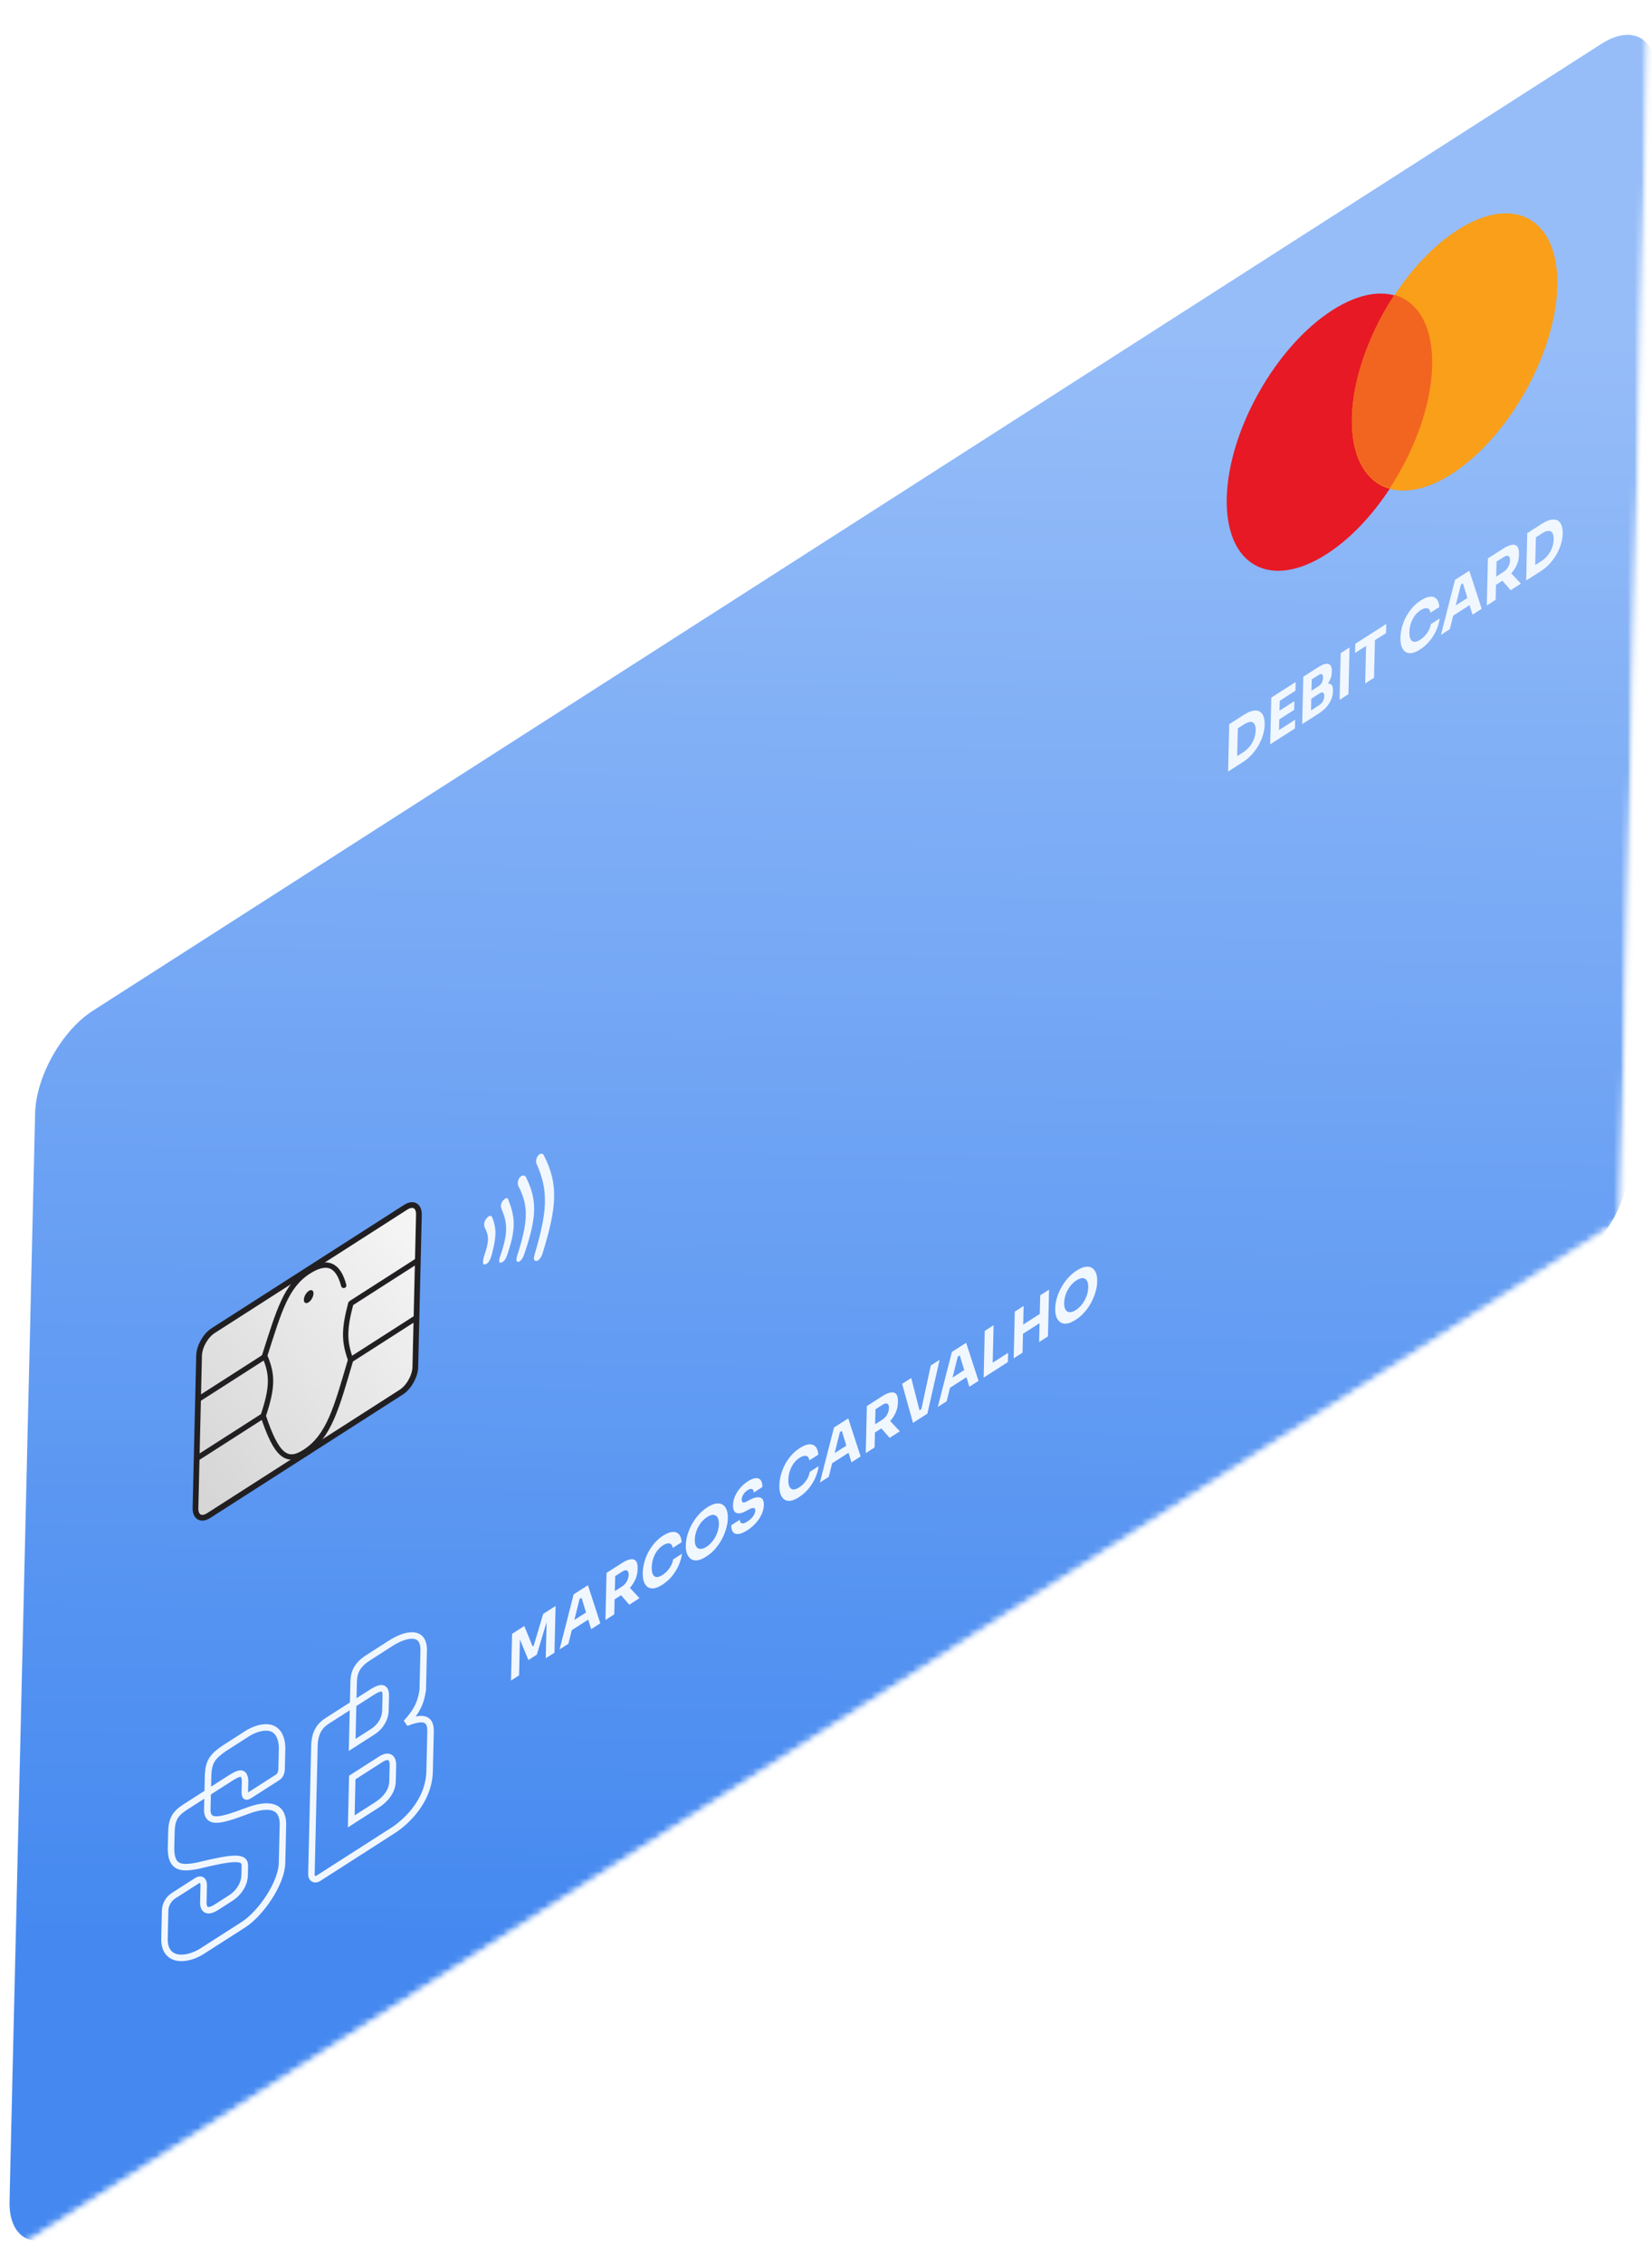 <svg  viewBox="0 0 238 326" fill="none" xmlns="http://www.w3.org/2000/svg">
<g id="bank-card">
<mask id="mask0_224_247" style="mask-type:luminance" maskUnits="userSpaceOnUse" x="0" y="0" width="238" height="326">
<g id="clip0_80_82">
<path id="Vector" d="M237.624 -0L4.137 149.622L-0.001 325.487L233.487 175.865L237.624 -0Z" fill="white"/>
</g>
</mask>
<g mask="url(#mask0_224_247)">
<g id="Group">
<g id="Mask group">
<mask id="mask1_224_247" style="mask-type:luminance" maskUnits="userSpaceOnUse" x="-1" y="-1" width="239" height="327">
<g id="Group_2">
<path id="Vector_2" d="M237.62 -0.001L4.133 149.621L-0.005 325.486L233.483 175.865L237.62 -0.001Z" fill="white"/>
</g>
</mask>
<g mask="url(#mask1_224_247)">
<g id="Group_3">
<g id="Group_4" filter="url(#filter0_i_224_247)">
<path id="Vector_3" d="M229.536 5.18L12.218 144.44C7.752 147.302 4.032 153.919 3.907 159.221L0.221 315.887C0.096 321.188 3.615 323.167 8.08 320.306L225.398 181.045C229.863 178.184 233.584 171.567 233.709 166.265L237.395 9.599C237.519 4.297 234.001 2.319 229.536 5.18Z" fill="url(#paint0_linear_224_247)"/>
<path id="DEBIT CARD" d="M176.897 109.267L176.93 107.857L177.986 107.181C178.25 107.012 178.489 106.813 178.703 106.585C178.917 106.351 179.102 106.1 179.256 105.831C179.41 105.557 179.529 105.272 179.612 104.977C179.696 104.675 179.741 104.374 179.748 104.073C179.756 103.759 179.723 103.505 179.652 103.309C179.58 103.113 179.471 102.977 179.325 102.901C179.179 102.825 179.001 102.812 178.791 102.862C178.581 102.906 178.344 103.012 178.08 103.181L177.024 103.858L177.057 102.448L178.043 101.816C178.555 101.488 179.001 101.29 179.38 101.223C179.758 101.156 180.073 101.193 180.325 101.334C180.576 101.476 180.759 101.706 180.874 102.026C180.994 102.336 181.049 102.71 181.039 103.146L181.034 103.348C181.025 103.754 180.951 104.198 180.812 104.68C180.678 105.153 180.479 105.632 180.212 106.117C179.946 106.596 179.619 107.054 179.232 107.49C178.845 107.925 178.395 108.307 177.883 108.636L176.897 109.267ZM175.779 109.983L175.94 103.164L177.213 102.348L177.052 109.168L175.779 109.983ZM181.844 106.061L182.002 99.334L183.244 98.538L183.086 105.265L181.844 106.061ZM182.93 105.365L182.96 104.111L185.436 102.525L185.406 103.778L182.93 105.365ZM182.996 102.572L183.026 101.319L185.323 99.847L185.293 101.1L182.996 102.572ZM183.059 99.891L183.089 98.637L185.51 97.085L185.481 98.339L183.059 99.891ZM187.538 102.458L187.565 101.278L188.893 100.428C189.131 100.275 189.311 100.087 189.433 99.863C189.556 99.64 189.62 99.393 189.627 99.122C189.633 98.852 189.578 98.684 189.463 98.619C189.347 98.548 189.17 98.589 188.932 98.741L187.605 99.592L187.626 98.679L188.892 97.869C189.285 97.617 189.633 97.451 189.935 97.372C190.238 97.287 190.474 97.314 190.644 97.454C190.814 97.593 190.894 97.877 190.884 98.307L190.881 98.436C190.872 98.836 190.786 99.229 190.624 99.618C190.462 100 190.229 100.364 189.926 100.71C189.622 101.049 189.248 101.362 188.803 101.647L187.538 102.458ZM186.451 103.154L186.612 96.325L187.853 95.529L187.693 102.358L186.451 103.154ZM187.611 99.352L187.632 98.449L188.75 97.733C188.993 97.577 189.17 97.39 189.283 97.173C189.395 96.956 189.454 96.725 189.459 96.479C189.465 96.221 189.416 96.053 189.311 95.975C189.206 95.897 189.031 95.936 188.788 96.092L187.67 96.808L187.698 95.629L188.738 94.963C189.39 94.545 189.886 94.388 190.225 94.491C190.569 94.591 190.734 94.942 190.72 95.544L190.717 95.683C190.707 96.1 190.608 96.493 190.421 96.861C190.239 97.226 189.995 97.561 189.687 97.867C189.384 98.164 189.039 98.437 188.651 98.686L187.611 99.352ZM191.841 99.654L192 92.927L193.273 92.111L193.114 98.839L191.841 99.654ZM195.528 97.292L195.66 91.698L196.933 90.882L196.801 96.476L195.528 97.292ZM194.065 92.902L194.096 91.584L198.558 88.724L198.527 90.042L194.065 92.902ZM203.426 92.403C202.914 92.731 202.477 92.909 202.114 92.935C201.752 92.956 201.458 92.868 201.234 92.674C201.009 92.473 200.844 92.209 200.74 91.883C200.641 91.547 200.596 91.188 200.605 90.807L200.61 90.605C200.619 90.187 200.686 89.739 200.809 89.26C200.933 88.776 201.115 88.293 201.356 87.812C201.601 87.328 201.905 86.873 202.267 86.448C202.634 86.013 203.063 85.638 203.555 85.323C204.067 84.995 204.517 84.818 204.905 84.793C205.293 84.769 205.598 84.885 205.822 85.141C206.05 85.388 206.179 85.768 206.208 86.282L204.927 87.103C204.897 86.856 204.82 86.678 204.695 86.571C204.57 86.463 204.405 86.424 204.201 86.452C204.001 86.477 203.775 86.57 203.521 86.733C203.268 86.895 203.042 87.092 202.843 87.322C202.643 87.553 202.474 87.806 202.335 88.083C202.202 88.356 202.095 88.648 202.017 88.959C201.943 89.26 201.903 89.57 201.895 89.89C201.888 90.203 201.915 90.47 201.976 90.691C202.042 90.903 202.14 91.064 202.27 91.174C202.406 91.275 202.573 91.313 202.772 91.288C202.972 91.257 203.201 91.159 203.459 90.993C203.853 90.741 204.186 90.415 204.461 90.016C204.74 89.612 204.913 89.193 204.98 88.757L206.253 87.942C206.194 88.463 206.044 89.004 205.802 89.565C205.564 90.116 205.244 90.642 204.84 91.144C204.441 91.635 203.97 92.055 203.426 92.403ZM206.442 90.298L208.47 82.372L210.527 81.054L212.309 86.538L210.99 87.384L209.556 82.702L209.955 82.637L208.954 83.279L209.377 82.817L207.715 89.483L206.442 90.298ZM207.901 87.72L208.319 86.218L210.539 84.796L210.905 85.795L207.901 87.72ZM213.048 86.065L213.208 79.282L214.481 78.466L214.321 85.249L213.048 86.065ZM216.487 83.861L214.894 82.032L216.291 81.137L217.961 82.916L216.487 83.861ZM214.03 83.311L214.058 82.123L215.455 81.227C215.642 81.108 215.803 80.962 215.94 80.79C216.082 80.608 216.191 80.414 216.267 80.208C216.348 79.993 216.392 79.777 216.397 79.562C216.402 79.347 216.367 79.185 216.294 79.075C216.225 78.955 216.122 78.897 215.984 78.901C215.852 78.895 215.693 78.951 215.506 79.071L214.109 79.966L214.139 78.685L215.435 77.855C215.906 77.553 216.313 77.377 216.656 77.327C216.998 77.27 217.259 77.349 217.438 77.561C217.616 77.773 217.699 78.132 217.687 78.635L217.684 78.783C217.672 79.28 217.567 79.756 217.368 80.211C217.174 80.656 216.901 81.072 216.551 81.46C216.206 81.839 215.797 82.179 215.327 82.481L214.03 83.311ZM219.835 81.752L219.868 80.342L220.923 79.666C221.187 79.497 221.426 79.298 221.641 79.07C221.855 78.836 222.039 78.585 222.193 78.317C222.348 78.042 222.466 77.757 222.55 77.462C222.633 77.16 222.679 76.859 222.686 76.558C222.693 76.244 222.661 75.99 222.589 75.794C222.517 75.598 222.408 75.462 222.262 75.386C222.116 75.31 221.938 75.297 221.728 75.347C221.518 75.391 221.281 75.497 221.017 75.666L219.962 76.343L219.995 74.933L220.981 74.301C221.493 73.973 221.938 73.775 222.317 73.708C222.696 73.641 223.011 73.678 223.262 73.819C223.514 73.961 223.697 74.191 223.812 74.511C223.932 74.821 223.987 75.195 223.977 75.631L223.972 75.834C223.962 76.239 223.888 76.683 223.749 77.165C223.616 77.638 223.416 78.117 223.15 78.602C222.884 79.081 222.557 79.539 222.17 79.975C221.782 80.41 221.333 80.792 220.82 81.121L219.835 81.752ZM218.717 82.469L218.877 75.649L220.15 74.833L219.99 81.653L218.717 82.469Z" fill="#F1F7FF"/>
</g>
<g id="Group 6">
<path id="Vector_4" d="M191.117 79.819C199.288 74.582 206.097 62.472 206.326 52.77C206.554 43.068 200.115 39.447 191.944 44.684C183.772 49.92 176.963 62.03 176.735 71.732C176.507 81.434 182.946 85.055 191.117 79.819Z" fill="#E71924"/>
<path id="Vector_5" d="M209.152 68.265C217.323 63.029 224.133 50.919 224.361 41.217C224.589 31.514 218.15 27.894 209.979 33.13C201.808 38.366 194.999 50.477 194.77 60.179C194.542 69.881 200.981 73.501 209.152 68.265Z" fill="#F99F19"/>
</g>
<path id="Vector_6" fill-rule="evenodd" clip-rule="evenodd" d="M200.218 70.331C203.808 64.867 206.191 58.371 206.325 52.698C206.458 47.025 204.312 43.431 200.873 42.471C197.283 47.935 194.899 54.432 194.766 60.105C194.633 65.778 196.779 69.372 200.218 70.331Z" fill="#F26520"/>
<path id="Vector_7" d="M58.44 173.896L30.699 191.672C29.614 192.368 28.71 193.976 28.68 195.265L28.163 217.224C28.133 218.513 28.988 218.994 30.073 218.298L57.814 200.522C58.899 199.826 59.804 198.217 59.834 196.929L60.351 174.969C60.381 173.681 59.526 173.2 58.44 173.896Z" fill="url(#paint1_linear_224_247)" stroke="#211F21" stroke-width="0.824"/>
<path id="Vector_8" d="M28.641 201.504L38.119 195.43" stroke="#211F21" stroke-width="0.768" stroke-linecap="round"/>
<path id="Vector_9" d="M28.441 210.013L37.712 204.072" stroke="#211F21" stroke-width="0.768" stroke-linecap="round"/>
<path id="Vector_10" d="M50.637 195.792L59.884 189.866" stroke="#211F21" stroke-width="0.768" stroke-linecap="round"/>
<path id="Vector_11" d="M50.695 187.645L60.081 181.631" stroke="#211F21" stroke-width="0.768" stroke-linecap="round"/>
<path id="Vector_12" d="M44.452 187.589C44.835 187.344 45.154 186.776 45.164 186.321C45.175 185.867 44.873 185.697 44.49 185.942C44.107 186.188 43.788 186.755 43.778 187.21C43.767 187.665 44.069 187.835 44.452 187.589Z" fill="#211F21"/>
<path id="Vector_13" d="M76.997 180.772C78.822 174.598 79.084 171.605 77.306 167.648C77.118 167.228 77.33 166.642 77.563 166.402C77.797 166.162 78.152 166.025 78.359 166.432C80.466 170.572 80.256 173.785 78.139 180.632C77.895 181.329 77.461 181.676 77.205 181.636C76.905 181.59 76.843 181.293 76.997 180.772Z" fill="#F1F7FF"/>
<path id="Vector_14" d="M74.868 169.616C74.633 169.902 74.473 170.517 74.723 170.925C76.188 173.771 76.072 176.009 74.487 180.944C74.315 181.45 74.405 181.829 74.696 181.757C75.039 181.672 75.349 181.186 75.518 180.689C77.329 175.363 77.432 172.904 75.779 169.573C75.627 169.265 75.219 169.188 74.868 169.616Z" fill="#F1F7FF"/>
<path id="Vector_15" d="M72.511 172.882C72.16 173.241 72.088 173.737 72.254 174.128C73.112 176.165 73.223 177.544 72.095 180.853C71.877 181.444 71.797 181.973 72.185 181.877C72.573 181.781 72.861 181.355 73.004 180.947C74.445 176.856 74.182 175.249 73.198 172.712C73.114 172.496 72.861 172.522 72.511 172.882Z" fill="#F1F7FF"/>
<path id="Vector_16" d="M70.059 175.535C69.706 176.032 69.647 176.479 69.911 176.981C70.462 178.053 70.43 178.874 69.824 180.687C69.543 181.496 69.445 182.282 69.904 182.123C70.363 181.964 70.573 181.637 70.848 180.707C71.486 178.313 71.57 177.137 70.971 175.491C70.834 175.052 70.528 174.964 70.059 175.535Z" fill="#F1F7FF"/>
<path id="Vector_17" d="M49.518 185.153C48.715 182.134 47.101 181.43 44.442 183.133C41.206 185.207 40.222 188.719 38.123 195.294C39.305 197.997 39.273 199.882 37.919 203.94C39.825 209.671 41.309 210.861 43.945 209.136C47.412 206.914 48.481 202.792 50.518 195.867C49.593 193.292 49.528 191.585 50.535 187.773" stroke="#211F21" stroke-width="0.768" stroke-linecap="round"/>
<path id="Vector_18" d="M44.864 269.979L45.299 251.484C45.347 249.48 46.127 248.524 47.153 247.867C47.153 247.867 52.413 244.497 53.44 243.838C54.466 243.181 55.617 242.595 55.577 244.29C55.537 245.986 55.548 245.523 55.526 246.448C55.504 247.373 54.97 248.627 53.687 249.449C52.403 250.271 50.736 251.34 50.736 251.34C50.736 251.34 50.919 243.581 50.95 242.246C50.981 240.911 51.405 239.829 53.053 238.773C54.702 237.717 54.079 238.115 56.26 236.718C58.441 235.32 61.108 234.74 61.038 237.755C60.967 240.77 60.903 243.458 60.903 243.458C60.603 245.472 59.9 246.653 58.518 248.175C61.07 247.146 62.07 247.568 62.027 249.418C62.027 249.418 62.002 250.496 61.893 255.12C61.784 259.744 58.049 262.745 56.638 263.649C55.227 264.554 55.74 264.225 55.74 264.225C53.43 265.705 45.862 270.554 45.862 270.554C45.349 270.883 44.85 270.596 44.864 269.979ZM50.61 262.047L50.752 256.035C50.752 256.035 53.702 254.145 54.857 253.405C56.012 252.665 56.631 253.179 56.606 254.258C56.58 255.337 56.551 256.57 56.551 256.57C56.519 257.957 55.607 259.148 54.324 259.971L50.603 262.355L50.61 262.047Z" stroke="#F1F7FF" stroke-width="0.935"/>
<path id="Vector_19" d="M73.618 242.065L73.776 235.338L75.531 234.213L76.738 237.161L76.885 237.067L78.255 232.468L80.04 231.324L79.882 238.051L78.624 238.857L78.759 233.116L78.937 233.02L77.337 238.339L76.126 239.114L74.723 235.72L74.918 235.578L74.782 241.319L73.618 242.065ZM80.617 237.58L82.645 229.654L84.702 228.336L86.484 233.82L85.165 234.666L83.731 229.984L84.13 229.919L83.129 230.561L83.552 230.099L81.89 236.765L80.617 237.58ZM82.076 235.002L82.494 233.5L84.714 232.078L85.08 233.077L82.076 235.002ZM87.223 233.347L87.383 226.564L88.656 225.748L88.496 232.531L87.223 233.347ZM90.662 231.143L89.069 229.314L90.466 228.419L92.136 230.198L90.662 231.143ZM88.205 230.593L88.233 229.405L89.63 228.509C89.817 228.39 89.978 228.244 90.115 228.072C90.257 227.89 90.365 227.696 90.442 227.49C90.523 227.275 90.567 227.059 90.572 226.844C90.577 226.629 90.542 226.467 90.468 226.357C90.4 226.237 90.297 226.179 90.159 226.183C90.027 226.177 89.867 226.233 89.681 226.353L88.284 227.248L88.314 225.967L89.61 225.137C90.081 224.835 90.488 224.659 90.831 224.609C91.173 224.552 91.434 224.631 91.612 224.843C91.791 225.055 91.874 225.413 91.862 225.917L91.859 226.065C91.847 226.562 91.742 227.038 91.542 227.493C91.349 227.938 91.076 228.354 90.726 228.742C90.38 229.121 89.972 229.461 89.501 229.763L88.205 230.593ZM95.421 228.266C94.908 228.594 94.471 228.772 94.109 228.798C93.746 228.819 93.453 228.731 93.228 228.537C93.003 228.336 92.839 228.072 92.734 227.746C92.635 227.41 92.59 227.051 92.599 226.67L92.604 226.468C92.614 226.05 92.68 225.602 92.804 225.123C92.927 224.639 93.109 224.156 93.35 223.675C93.596 223.191 93.9 222.736 94.261 222.31C94.628 221.876 95.057 221.501 95.549 221.186C96.061 220.857 96.511 220.681 96.899 220.656C97.287 220.632 97.593 220.747 97.816 221.004C98.045 221.251 98.173 221.631 98.202 222.145L96.921 222.966C96.891 222.719 96.814 222.541 96.689 222.434C96.564 222.326 96.4 222.287 96.195 222.315C95.996 222.34 95.769 222.433 95.516 222.596C95.262 222.758 95.036 222.955 94.837 223.185C94.638 223.416 94.469 223.669 94.33 223.946C94.196 224.219 94.09 224.511 94.011 224.822C93.938 225.123 93.897 225.433 93.89 225.753C93.882 226.066 93.909 226.333 93.97 226.554C94.037 226.766 94.135 226.927 94.265 227.037C94.4 227.138 94.567 227.176 94.766 227.151C94.966 227.12 95.195 227.022 95.454 226.856C95.847 226.604 96.181 226.278 96.455 225.879C96.735 225.475 96.908 225.056 96.974 224.62L98.247 223.805C98.189 224.326 98.038 224.867 97.796 225.428C97.559 225.979 97.238 226.505 96.834 227.007C96.435 227.498 95.964 227.918 95.421 228.266ZM101.744 224.214C101.232 224.542 100.787 224.724 100.409 224.761C100.036 224.788 99.73 224.709 99.49 224.524C99.25 224.333 99.072 224.074 98.958 223.749C98.848 223.419 98.798 223.067 98.807 222.693L98.811 222.49C98.821 222.072 98.893 221.621 99.027 221.136C99.166 220.641 99.366 220.147 99.627 219.652C99.889 219.158 100.21 218.692 100.593 218.253C100.975 217.808 101.415 217.427 101.912 217.108C102.408 216.79 102.843 216.611 103.216 216.572C103.589 216.527 103.899 216.589 104.144 216.758C104.39 216.927 104.573 217.176 104.693 217.505C104.812 217.827 104.867 218.198 104.857 218.615L104.853 218.818C104.844 219.193 104.773 219.623 104.639 220.108C104.505 220.593 104.31 221.09 104.053 221.6C103.797 222.103 103.475 222.585 103.087 223.045C102.704 223.496 102.257 223.885 101.744 224.214ZM101.778 222.804C102.047 222.631 102.289 222.422 102.503 222.175C102.723 221.925 102.911 221.654 103.065 221.361C103.225 221.065 103.347 220.763 103.431 220.456C103.514 220.148 103.56 219.847 103.567 219.552C103.574 219.238 103.539 218.979 103.462 218.774C103.391 218.56 103.28 218.407 103.129 218.316C102.984 218.216 102.806 218.181 102.597 218.213C102.387 218.244 102.148 218.346 101.878 218.518C101.609 218.691 101.368 218.897 101.153 219.138C100.938 219.378 100.751 219.646 100.591 219.942C100.437 220.229 100.318 220.529 100.234 220.843C100.15 221.151 100.105 221.461 100.097 221.775C100.09 222.07 100.123 222.321 100.194 222.53C100.266 222.738 100.374 222.892 100.52 222.993C100.67 223.09 100.85 223.126 101.06 223.1C101.269 223.075 101.509 222.976 101.778 222.804ZM107.669 220.417C107.157 220.745 106.727 220.927 106.38 220.962C106.033 220.991 105.772 220.897 105.599 220.682C105.426 220.46 105.345 220.131 105.355 219.695L106.589 218.904C106.585 219.076 106.62 219.211 106.694 219.308C106.773 219.403 106.895 219.443 107.058 219.429C107.222 219.409 107.435 219.314 107.699 219.145C107.937 218.993 108.137 218.828 108.299 218.652C108.462 218.475 108.586 218.296 108.671 218.114C108.757 217.926 108.802 217.745 108.806 217.573C108.811 217.358 108.738 217.239 108.586 217.216C108.433 217.186 108.184 217.264 107.839 217.449L107.413 217.677C106.85 217.983 106.405 218.063 106.077 217.916C105.749 217.769 105.592 217.397 105.606 216.801C105.616 216.371 105.711 215.945 105.889 215.522C106.072 215.096 106.321 214.701 106.635 214.336C106.95 213.965 107.319 213.643 107.743 213.371C108.188 213.086 108.566 212.935 108.878 212.917C109.194 212.889 109.434 212.987 109.597 213.209C109.76 213.425 109.837 213.755 109.826 214.197L108.584 214.993C108.588 214.827 108.558 214.698 108.494 214.606C108.43 214.508 108.332 214.459 108.199 214.459C108.072 214.456 107.91 214.517 107.713 214.643C107.527 214.763 107.368 214.901 107.237 215.057C107.111 215.21 107.016 215.372 106.951 215.54C106.886 215.703 106.852 215.858 106.848 216.005C106.844 216.196 106.897 216.325 107.007 216.394C107.118 216.462 107.302 216.426 107.56 216.284L107.994 216.052C108.407 215.83 108.769 215.704 109.08 215.673C109.392 215.637 109.633 215.71 109.802 215.892C109.976 216.065 110.058 216.36 110.048 216.778C110.038 217.208 109.934 217.647 109.734 218.095C109.541 218.534 109.268 218.954 108.917 219.354C108.567 219.754 108.151 220.109 107.669 220.417ZM115.104 215.653C114.592 215.981 114.155 216.158 113.792 216.185C113.43 216.205 113.136 216.118 112.912 215.923C112.687 215.722 112.523 215.458 112.418 215.132C112.319 214.796 112.274 214.438 112.283 214.057L112.288 213.854C112.298 213.436 112.364 212.988 112.488 212.51C112.611 212.025 112.793 211.542 113.034 211.061C113.28 210.577 113.583 210.122 113.945 209.697C114.312 209.262 114.741 208.887 115.233 208.572C115.745 208.244 116.195 208.067 116.583 208.043C116.971 208.018 117.276 208.134 117.5 208.39C117.728 208.637 117.857 209.017 117.886 209.532L116.605 210.352C116.575 210.105 116.498 209.928 116.373 209.82C116.248 209.713 116.083 209.673 115.879 209.701C115.68 209.726 115.453 209.82 115.2 209.982C114.946 210.145 114.72 210.341 114.521 210.571C114.322 210.802 114.153 211.055 114.014 211.332C113.88 211.605 113.773 211.897 113.695 212.208C113.621 212.509 113.581 212.82 113.573 213.139C113.566 213.452 113.593 213.72 113.654 213.941C113.72 214.152 113.819 214.313 113.948 214.424C114.084 214.525 114.251 214.563 114.45 214.538C114.65 214.507 114.879 214.408 115.138 214.243C115.531 213.991 115.865 213.665 116.139 213.265C116.419 212.862 116.592 212.442 116.658 212.007L117.931 211.191C117.873 211.712 117.722 212.253 117.48 212.814C117.243 213.366 116.922 213.892 116.518 214.393C116.119 214.884 115.648 215.304 115.104 215.653ZM118.12 213.548L120.149 205.622L122.205 204.304L123.987 209.788L122.668 210.633L121.234 205.952L121.633 205.887L120.632 206.528L121.056 206.066L119.393 212.732L118.12 213.548ZM119.579 210.969L119.997 209.467L122.217 208.045L122.583 209.045L119.579 210.969ZM124.726 209.314L124.886 202.531L126.159 201.716L125.999 208.498L124.726 209.314ZM128.165 207.111L126.572 205.281L127.969 204.386L129.639 206.166L128.165 207.111ZM125.709 206.561L125.737 205.372L127.134 204.477C127.32 204.357 127.481 204.212 127.618 204.039C127.76 203.858 127.869 203.664 127.945 203.458C128.026 203.242 128.07 203.027 128.075 202.812C128.08 202.597 128.045 202.434 127.972 202.324C127.903 202.205 127.8 202.147 127.662 202.15C127.53 202.144 127.371 202.201 127.184 202.32L125.787 203.216L125.817 201.935L127.114 201.104C127.584 200.802 127.991 200.626 128.334 200.576C128.677 200.52 128.937 200.598 129.116 200.81C129.294 201.023 129.377 201.381 129.366 201.885L129.362 202.032C129.35 202.53 129.245 203.006 129.046 203.46C128.852 203.905 128.579 204.322 128.229 204.71C127.884 205.088 127.476 205.429 127.005 205.73L125.709 206.561ZM131.532 204.953L129.967 199.33L131.279 198.489L132.511 203.291L132.22 203.305L133.012 202.797L132.697 203.171L134.096 196.684L135.369 195.868L133.604 203.625L131.532 204.953ZM135.105 202.663L137.134 194.737L139.191 193.419L140.973 198.903L139.653 199.749L138.219 195.067L138.618 195.002L137.617 195.644L138.041 195.182L136.378 201.848L135.105 202.663ZM136.565 200.085L136.982 198.583L139.202 197.161L139.569 198.16L136.565 200.085ZM141.712 198.429L141.87 191.702L143.143 190.886L142.985 197.614L141.712 198.429ZM142.83 197.713L142.861 196.386L145.236 194.864L145.205 196.191L142.83 197.713ZM149.703 193.309L149.861 186.581L151.134 185.766L150.976 192.493L149.703 193.309ZM146.04 195.656L146.198 188.929L147.471 188.113L147.313 194.841L146.04 195.656ZM147.152 192.266L147.183 190.939L150.023 189.119L149.992 190.446L147.152 192.266ZM154.96 190.113C154.448 190.441 154.003 190.623 153.625 190.66C153.252 190.687 152.945 190.608 152.705 190.423C152.465 190.232 152.288 189.973 152.173 189.647C152.064 189.318 152.013 188.966 152.022 188.591L152.027 188.389C152.037 187.971 152.108 187.519 152.242 187.034C152.381 186.54 152.581 186.046 152.843 185.551C153.104 185.057 153.426 184.591 153.808 184.152C154.191 183.707 154.63 183.326 155.127 183.007C155.624 182.689 156.059 182.51 156.432 182.471C156.805 182.425 157.114 182.487 157.36 182.657C157.606 182.826 157.788 183.075 157.908 183.404C158.028 183.726 158.083 184.097 158.073 184.514L158.068 184.717C158.059 185.092 157.988 185.522 157.854 186.007C157.721 186.492 157.525 186.989 157.269 187.498C157.012 188.002 156.69 188.483 156.302 188.944C155.92 189.395 155.472 189.784 154.96 190.113ZM154.993 188.703C155.262 188.53 155.504 188.321 155.719 188.074C155.939 187.824 156.126 187.553 156.281 187.26C156.441 186.964 156.562 186.662 156.646 186.354C156.73 186.047 156.775 185.745 156.782 185.45C156.789 185.137 156.755 184.878 156.678 184.673C156.607 184.459 156.495 184.306 156.345 184.215C156.199 184.114 156.022 184.08 155.812 184.111C155.602 184.143 155.363 184.245 155.094 184.417C154.825 184.59 154.583 184.796 154.368 185.037C154.154 185.277 153.967 185.545 153.807 185.841C153.652 186.128 153.533 186.428 153.449 186.742C153.366 187.05 153.32 187.36 153.313 187.674C153.306 187.969 153.338 188.22 153.41 188.428C153.481 188.637 153.59 188.791 153.735 188.892C153.886 188.989 154.066 189.025 154.275 188.999C154.485 188.974 154.724 188.875 154.993 188.703Z" fill="#F1F7FF"/>
<path id="Vector_20" d="M23.791 275.203L23.697 279.21C23.617 282.601 26.801 282.534 29.128 281.042C31.455 279.551 32.622 278.804 35.075 277.232C37.528 275.66 40.561 271.323 40.631 268.358L40.765 262.656C40.698 260.118 38.8 259.62 35.459 260.894C31.316 262.475 30.015 262.524 29.858 260.84L29.982 255.599C30.07 253.784 30.626 252.998 32.234 251.879L35.853 249.56C38.454 248.158 40.5 248.672 40.642 251.653L40.577 254.427C40.59 255.403 40.416 255.78 39.772 256.157L36.023 258.559C35.39 258.982 35.224 258.819 35.277 257.823L35.309 256.436C35.167 255.096 34.531 255.241 32.893 256.314L26.559 260.373C25.081 261.367 24.705 262.231 24.687 264.154L24.637 266.311C24.674 269.085 26.083 269.187 28.399 268.758C33.681 267.47 35.307 267.368 35.274 268.755L35.242 270.142C35.213 271.375 34.419 272.643 33.255 273.388C33.255 273.388 33.255 273.388 31.187 274.714C29.119 276.039 29.295 273.953 29.295 273.953L29.349 271.641C29.371 270.716 28.865 270.585 28.348 270.916L24.987 273.07C24.211 273.567 23.809 274.432 23.791 275.203Z" stroke="#F1F7FF" stroke-width="0.935"/>
</g>
</g>
</g>
</g>
</g>
</g>
<defs>
<filter id="filter0_i_224_247" x="0.219" y="3.869" width="238.332" height="318.899" filterUnits="userSpaceOnUse" color-interpolation-filters="sRGB">
<feFlood flood-opacity="0" result="BackgroundImageFix"/>
<feBlend mode="normal" in="SourceGraphic" in2="BackgroundImageFix" result="shape"/>
<feColorMatrix in="SourceAlpha" type="matrix" values="0 0 0 0 0 0 0 0 0 0 0 0 0 0 0 0 0 0 127 0" result="hardAlpha"/>
<feOffset dx="1.152" dy="1.152"/>
<feGaussianBlur stdDeviation="1.152"/>
<feComposite in2="hardAlpha" operator="arithmetic" k2="-1" k3="1"/>
<feColorMatrix type="matrix" values="0 0 0 0 1 0 0 0 0 1 0 0 0 0 1 0 0 0 0.25 0"/>
<feBlend mode="normal" in2="shape" result="effect1_innerShadow_224_247"/>
</filter>
<linearGradient id="paint0_linear_224_247" x1="200.871" y1="46.932" x2="197.885" y2="279.677" gradientUnits="userSpaceOnUse">
<stop stop-color="#96BDF8"/>
<stop offset="1" stop-color="#4589F0"/>
</linearGradient>
<linearGradient id="paint1_linear_224_247" x1="57.947" y1="177.542" x2="22.564" y2="207.273" gradientUnits="userSpaceOnUse">
<stop stop-color="#F4F4F4"/>
<stop offset="1" stop-color="#D6D6D6"/>
</linearGradient>
</defs>
</svg>

